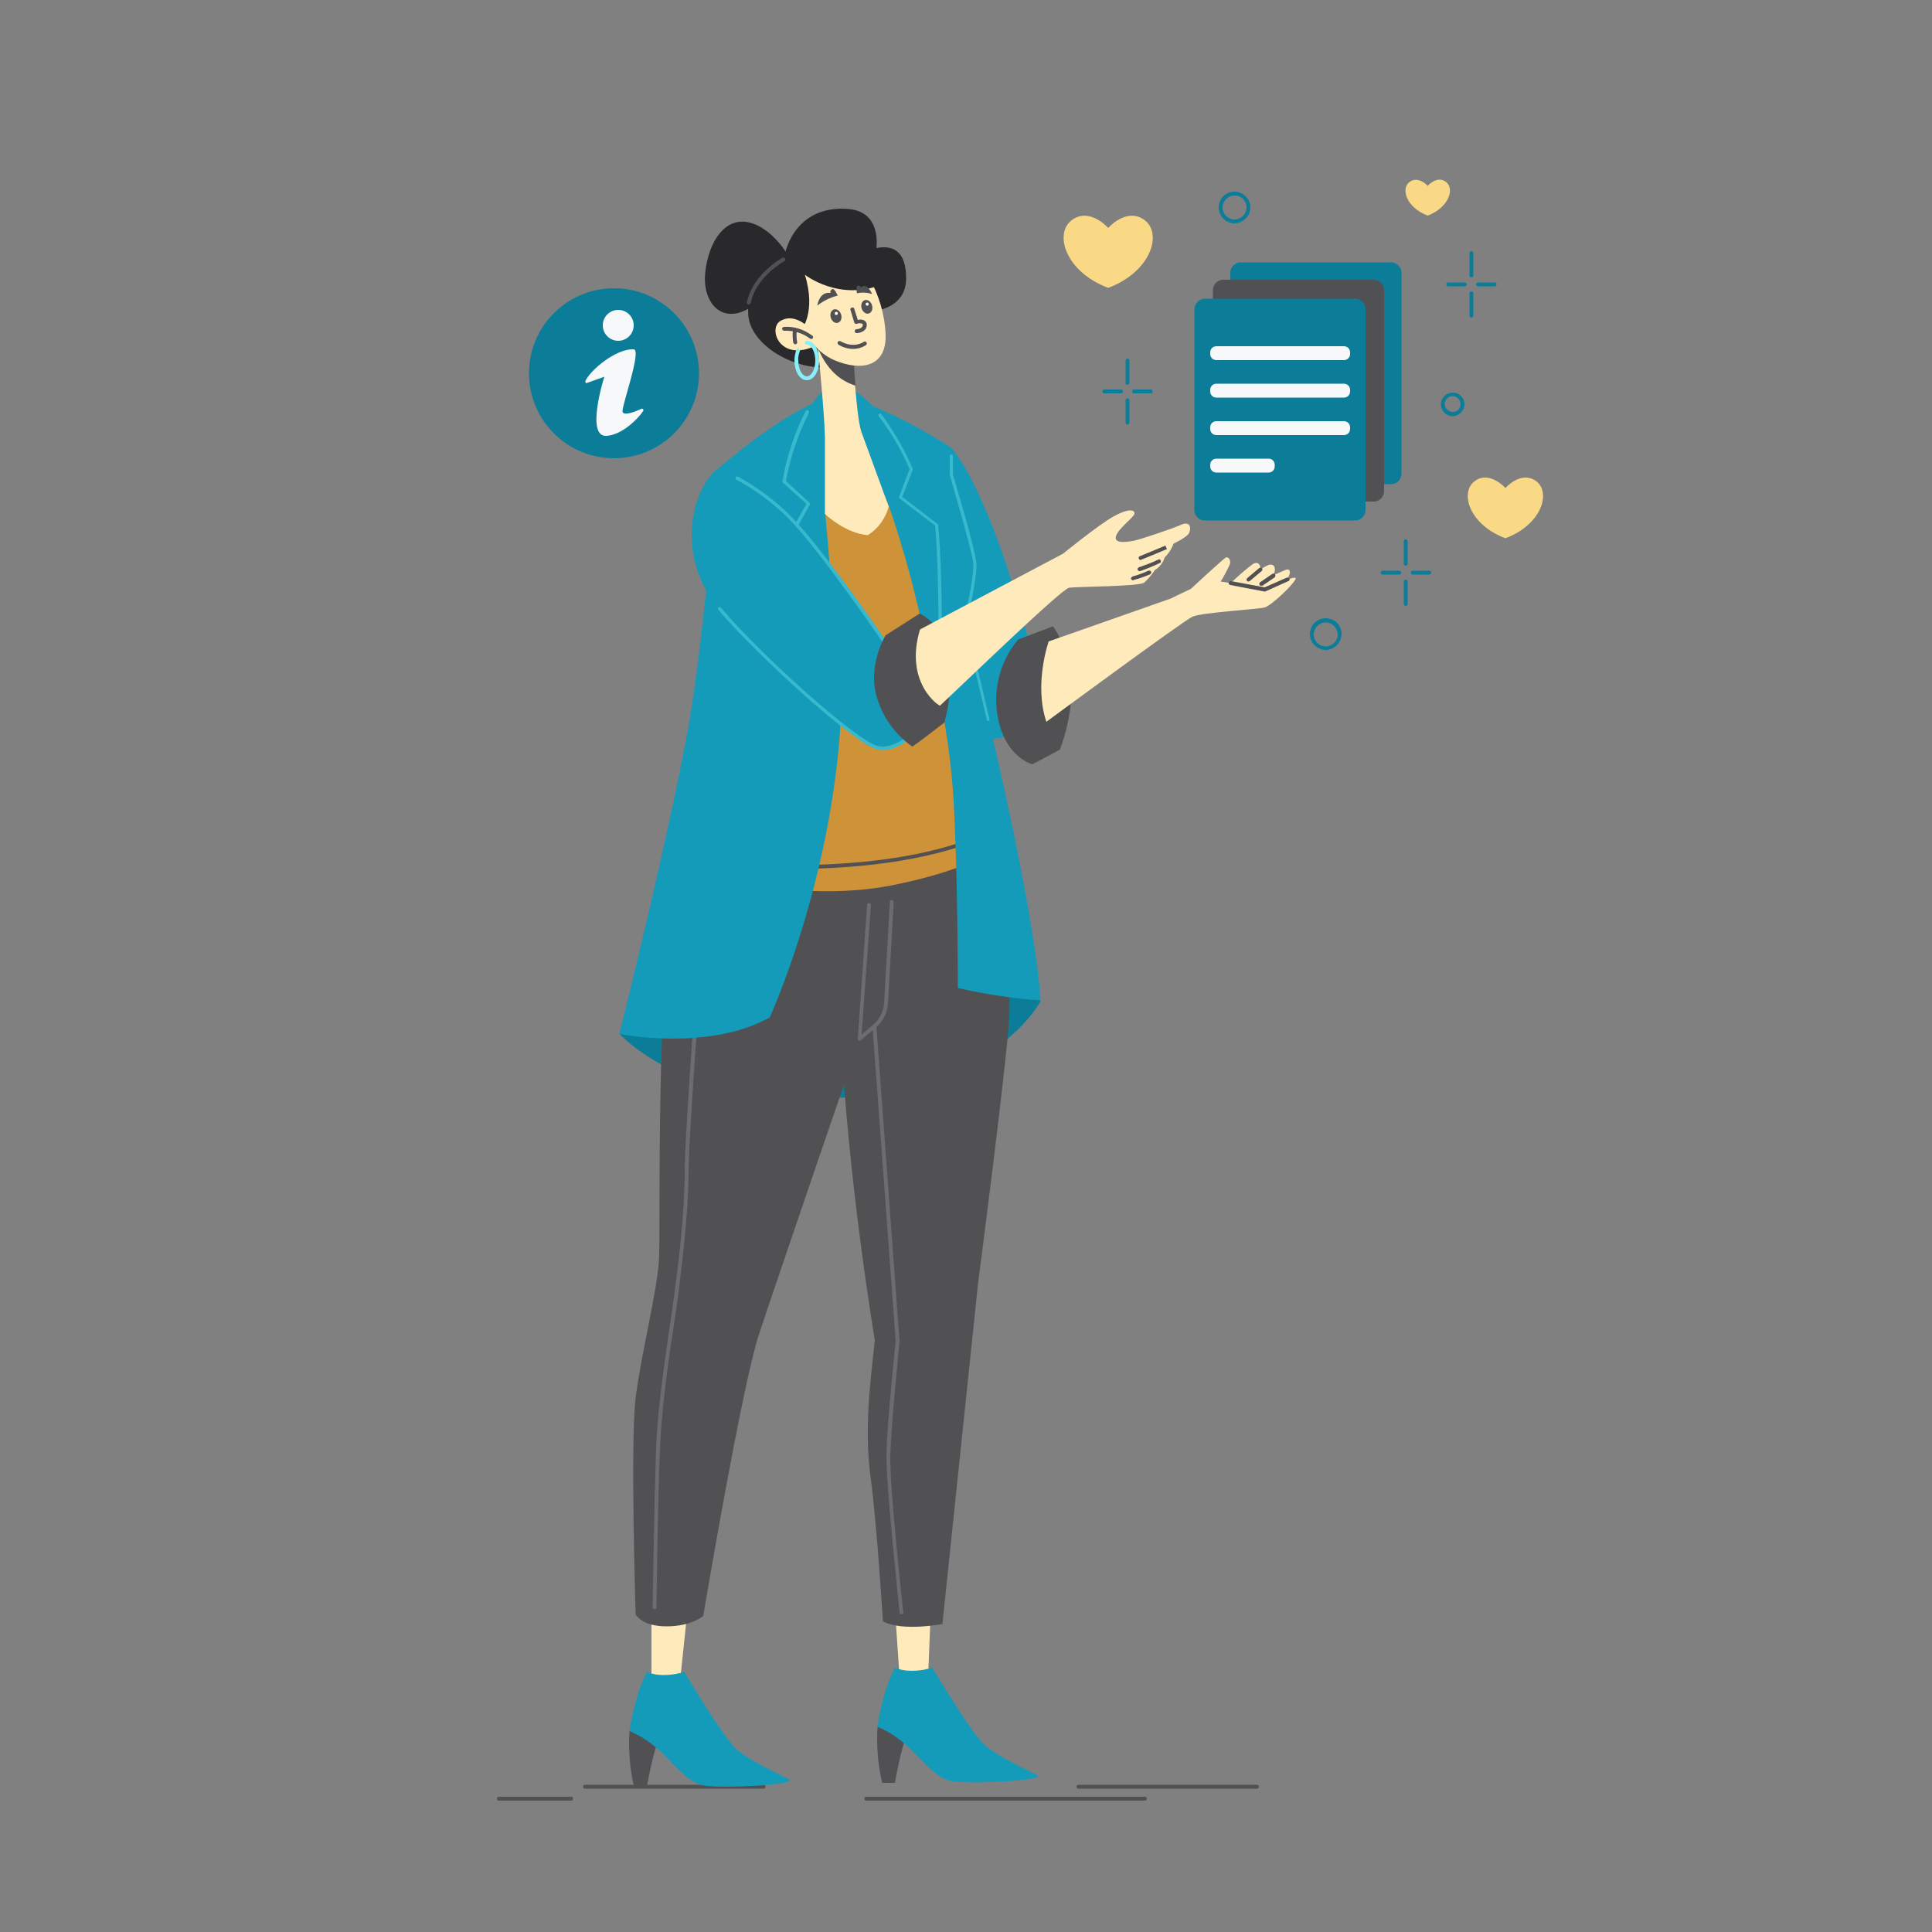 <?xml version="1.0" encoding="utf-8"?>
<!-- Generator: Adobe Illustrator 24.1.1, SVG Export Plug-In . SVG Version: 6.00 Build 0)  -->
<svg version="1.1" id="GROUND" xmlns="http://www.w3.org/2000/svg" xmlns:xlink="http://www.w3.org/1999/xlink" x="0px" y="0px"
	 viewBox="0 0 500 500" style="enable-background:new 0 0 500 500;" xml:space="preserve">
<rect x="0" y="0" width="500" height="500" fill="#808080" stroke="none"/>
<style type="text/css">
	.st0{fill:#515154;}
	.st1{fill:#0B7D98;}
	.st2{fill:#FFEABB;}
	.st3{fill:#159BBA;}
	.st4{fill:#6D6D71;}
	.st5{fill:#CE9238;}
	.st6{fill:#38B9CE;}
	.st7{fill:#29292C;}
	.st8{fill:#86EFFA;}
	.st9{fill:#FFFFFF;}
	.st10{fill:#F6F8F9;}
	.st11{fill:#FAD986;}
</style>
<path class="st0" d="M325.3,462.9h-46.2c-0.3,0-0.5-0.2-0.5-0.5s0.2-0.5,0.5-0.5h46.2c0.3,0,0.5,0.2,0.5,0.5
	S325.6,462.9,325.3,462.9z"/>
<path class="st0" d="M197.6,462.9h-46.2c-0.3,0-0.5-0.2-0.5-0.5s0.2-0.5,0.5-0.5h46.2c0.3,0,0.5,0.2,0.5,0.5
	C198.1,462.7,197.9,462.9,197.6,462.9z"/>
<path class="st0" d="M296.3,466h-72.1c-0.3,0-0.5-0.2-0.5-0.5s0.2-0.5,0.5-0.5h72.1c0.3,0,0.5,0.2,0.5,0.5S296.5,466,296.3,466z"/>
<path class="st0" d="M147.8,466h-18.7c-0.3,0-0.5-0.2-0.5-0.5s0.2-0.5,0.5-0.5h18.7c0.3,0,0.5,0.2,0.5,0.5
	C148.3,465.8,148.1,466,147.8,466z"/>
<path class="st1" d="M160.3,267.5c0,0,16.9,19.4,57.3,16.6s51.7-25,51.7-25l-9.8-45.3l-82.3,10.5L160.3,267.5z"/>
<path class="st2" d="M240.8,418.9l-0.6,15c-2.3,1.3-5.1,1.3-7.4,0l-1.1-16.1L240.8,418.9z"/>
<path class="st0" d="M227.1,447c-0.3,4.8,0.1,9.7,1.2,14.4h3.3c0,0,1.5-8.8,3.2-12.7S228.7,443.5,227.1,447z"/>
<path class="st3" d="M231.6,431.6c0,0,3.5,1.8,9.7,0c0,0,10.1,17,13.5,20s11,6.4,13.6,7.8s-17.3,2.4-22,1.6s-8.6-6.7-12.5-9.9
	c-2-1.7-4.3-3.2-6.8-4.2C227.1,446.9,228.1,438.3,231.6,431.6z"/>
<path class="st0" d="M256,218.4c0,0,6,31.8,5.2,44.9s-8.1,69-8.1,69l-9.2,88c0,0-10.5,2-15.4-0.7c0,0-1.5-24.6-3.2-37.4
	s0-25.1,1.1-35.3c0,0-7.1-42.5-8.8-79.9s3.4-58.1,17.9-59.5S256,218.4,256,218.4z"/>
<path class="st4" d="M233.3,417.8c-0.3,0-0.5-0.2-0.5-0.5c-0.1-1.3-3.5-32.9-3.4-40.7s2.4-29.4,2.4-29.6l-6-81.4
	c0-0.3,0.2-0.5,0.5-0.5s0.5,0.2,0.5,0.5l6,81.5c0,0.3-2.2,21.9-2.4,29.7s3.3,40.2,3.4,40.5C233.8,417.5,233.6,417.7,233.3,417.8
	L233.3,417.8L233.3,417.8z"/>
<path class="st2" d="M177.7,418.9L176,435c-2.3,1.3-5.1,1.3-7.4,0v-17.3L177.7,418.9z"/>
<path class="st0" d="M162.9,448.1c-0.3,4.8,0.1,9.7,1.2,14.4h3.3c0,0,1.5-8.8,3.2-12.7S164.5,444.6,162.9,448.1z"/>
<path class="st3" d="M167.4,432.7c0,0,3.5,1.8,9.7,0c0,0,10.1,17,13.5,20s11,6.4,13.6,7.8s-17.3,2.4-22,1.6s-8.6-6.7-12.5-9.9
	c-2-1.7-4.3-3.2-6.8-4.2C162.9,448.1,164,439.4,167.4,432.7z"/>
<path class="st0" d="M224.9,235.9l-2.4,32.9c0,0-21.6,62.9-26.1,76.6S182,418.2,182,418.2s-3,2.7-9.5,2.7s-8-3.1-8-3.1
	s-1.4-44.5,0-56s5.9-28.8,6.1-36.9s-0.3-52.5,1.7-71s10.6-46.9,30.6-46.8S225.9,222.8,224.9,235.9z"/>
<path class="st4" d="M169.4,416.5L169.4,416.5c-0.3,0-0.5-0.2-0.5-0.5c0,0,0,0,0,0c0-0.3,0.4-27.2,0.9-41.2
	c0.4-10.8,2.5-24.4,3.8-33.4c0.4-2.9,0.8-5.3,1-7.1c0.9-6.6,2.6-20.3,2.6-31c0-10.5,4.2-65.6,4.3-66.1c0-0.3,0.2-0.5,0.5-0.5
	c0,0,0,0,0,0c0.3,0,0.5,0.3,0.5,0.5c0,0,0,0,0,0c0,0.6-4.3,55.6-4.3,66.1c0,10.8-1.8,24.5-2.6,31.2c-0.2,1.8-0.6,4.2-1,7.1
	c-1.4,9-3.4,22.6-3.8,33.3c-0.6,14-0.9,40.9-0.9,41.1C169.9,416.3,169.6,416.5,169.4,416.5z"/>
<path class="st4" d="M222.5,269.3c-0.3,0-0.5-0.2-0.5-0.5c0-0.1,0.1-0.3,0.2-0.4l3.8-3.2c1.6-1.4,2.6-3.3,2.8-5.5l1.5-26.3
	c0-0.3,0.3-0.5,0.5-0.5s0.5,0.3,0.5,0.5l-1.5,26.3c-0.1,2.4-1.3,4.6-3.1,6.2l-3.8,3.2C222.7,269.2,222.6,269.3,222.5,269.3z"/>
<path class="st4" d="M222.5,269.3L222.5,269.3c-0.3,0-0.5-0.3-0.5-0.5l2.4-34.6c0-0.3,0.2-0.5,0.5-0.5c0,0,0,0,0,0
	c0.3,0,0.5,0.3,0.5,0.5l-2.5,34.6C223,269.1,222.8,269.3,222.5,269.3z"/>
<path class="st3" d="M246.2,115.9c0,0,9.4,9.4,20.2,50.5l-1.1,22.6c0,0-7.6,3.4-12.1,1.7s-8.5-12.9-11.9-34.8
	C239.4,142.4,241.1,128.6,246.2,115.9z"/>
<path class="st0" d="M263.5,165.5c-5,5.9-6.8,13.9-5,21.4c2.3,9.4,8.7,10.9,8.7,10.9l7.1-3.8c0,0,3.7-9.2,2.9-18.1
	s-4.7-13.8-4.7-13.8L263.5,165.5z"/>
<path class="st2" d="M333.1,150c1.1-1.8,0.9-3-0.4-2.5c-0.6,0.2-1.8,0.8-3.2,1.4c1-1.9,0.2-3.3-1.4-2.6c-0.7,0.3-1.3,0.7-1.9,1.1
	c0.1-1.4-0.8-2.2-2-1.4c-2,1.5-3.9,3.2-5.7,4.9l-2.6-0.4c0.9-1.4,1.7-3,2.4-4.5c0.3-1.1-0.4-2-1.1-1.7c-0.5,0.3-5.9,5.2-9,8.1
	c-2.6,1.2-5.2,2.5-5.2,2.5l-31.6,11.1c0,0-3.9,11-0.6,20.8c0,0,35.4-26.1,37.8-27.2s16.9-1.9,18.7-2.4s7.6-6.1,8-7.4
	C335.5,149.3,334.5,149.5,333.1,150z"/>
<path class="st0" d="M327.3,153.1L327.3,153.1l-8.9-1.7c-0.3-0.1-0.5-0.3-0.4-0.6s0.3-0.5,0.6-0.4l8.7,1.6l5.7-2.5
	c0.2-0.1,0.5,0,0.7,0.2s0,0.5-0.2,0.7c0,0,0,0-0.1,0l-5.8,2.6C327.4,153.1,327.4,153.1,327.3,153.1z"/>
<path class="st0" d="M326.4,151.6c-0.3,0-0.5-0.2-0.5-0.5c0-0.2,0.1-0.3,0.2-0.4l3.2-2.2c0.2-0.1,0.5-0.1,0.7,0.2
	c0.1,0.2,0.1,0.5-0.1,0.7l-3.2,2.2C326.6,151.5,326.5,151.6,326.4,151.6z"/>
<path class="st0" d="M323.1,150.5c-0.3,0-0.5-0.2-0.5-0.5c0-0.2,0.1-0.3,0.2-0.4l3.1-2.6c0.2-0.2,0.5-0.1,0.7,0.1
	c0.2,0.2,0.1,0.5-0.1,0.7l-3.1,2.6C323.3,150.4,323.2,150.5,323.1,150.5z"/>
<path class="st5" d="M217.6,104.5l-20.4,17.7c0,0-20.9,103.6-20.1,103.6s28.1,8.7,52.9,3.9s29.2-11.2,29.2-11.2l-12-67l-2.6-33
	L217.6,104.5z"/>
<path class="st0" d="M214,231.6c-12-0.2-24-1.8-35.5-5c-0.7-0.2-1.2-0.3-1.4-0.3c-0.3,0-0.5-0.2-0.5-0.5c0,0,0,0,0,0
	c0-0.3,0.2-0.5,0.5-0.5c0.5,0.1,1.1,0.2,1.6,0.4c24.5,6.4,41.4,5.4,51.2,3.6c24.3-4.7,28.9-10.9,28.9-11c0.1-0.2,0.5-0.3,0.7-0.2
	c0.2,0.1,0.3,0.5,0.2,0.7c0,0,0,0,0,0c-0.2,0.3-4.9,6.6-29.6,11.4C224.8,231.2,219.4,231.7,214,231.6z"/>
<path class="st0" d="M204.7,224.9c-9.1,0-15.4-0.6-15.6-0.6c-0.3,0-0.5-0.3-0.4-0.6s0.3-0.5,0.6-0.4c0.4,0,40.2,3.8,65.7-7.8
	c0.3-0.1,0.5,0,0.6,0.3c0.1,0.2,0,0.5-0.2,0.6C239.6,223.5,218.8,224.9,204.7,224.9z"/>
<path class="st3" d="M217.6,186.2c-2.4,42.3-18.4,77.1-18.4,77.1c-15.8,8.9-38.9,4.3-38.9,4.3s15.1-60.7,18.8-85.3
	s6.6-60.9,6.6-60.9s15.4-13.5,26.4-17.7c-0.5,5.2-2.4,26.8-0.5,42.3C213.7,163.6,217.6,186.2,217.6,186.2z"/>
<path class="st3" d="M222.5,103.7c8.3,3.2,16.3,7.4,23.7,12.2v6.8c0,0,5.9,19.6,6.1,23s-2.6,15.6-2.6,15.6s17.6,68,19.6,97.6
	c-7.2-0.5-14.3-1.6-21.4-3.2c0,0,0-25.4-0.9-44.2c-0.4-10.6-1.7-21.1-3.9-31.5c0,0-10.6-44.3-13.1-53.6S222.5,103.7,222.5,103.7z"/>
<path class="st6" d="M255.8,186.6c-0.2,0-0.4-0.1-0.4-0.3c-3.3-14.2-6-24.6-6.1-24.7c0-0.1,0-0.1,0-0.2c0-0.1,2.9-12.1,2.6-15.5
	s-6.1-22.8-6.1-23c0,0,0-0.1,0-0.1v-4.8c0-0.2,0.2-0.4,0.4-0.4c0.2,0,0.4,0.2,0.4,0.4v4.8c0.4,1.4,5.9,19.6,6.1,23.1
	s-2.3,14.4-2.6,15.7c0.3,1.1,2.9,11.2,6,24.6C256.2,186.2,256.1,186.5,255.8,186.6C255.9,186.5,255.9,186.5,255.8,186.6L255.8,186.6
	L255.8,186.6z"/>
<path class="st3" d="M215.6,100c-5.6,0.9-10.5,13.4-12.6,24.5l6.3,5.8l-6.3,11.2c0,0,9.4,23.6,14.7,44.7c0,0-2.4-34.3-4.1-53.2
	c0.3-19.4,9.3-20.1,16.5-1.9c7,20.2,13.1,49.1,13.1,49.1s0.7-28.9-0.7-44.4l-9.3-7.2l2.8-7.3C235.8,121.3,226.3,98.4,215.6,100z"/>
<path class="st6" d="M243.1,180.6L243.1,180.6c-0.2,0-0.4-0.2-0.4-0.4c0,0,0,0,0,0c0-0.3,0.7-28.8-0.7-44.2l-9.2-7
	c-0.1-0.1-0.2-0.3-0.1-0.5l2.7-7.1c-2.1-4.9-4.8-9.5-8-13.7c-0.1-0.2-0.1-0.5,0.1-0.6s0.5-0.1,0.6,0.1l0,0c3.2,4.4,6,9.1,8.1,14.1
	c0,0.1,0,0.2,0,0.3l-2.7,7l9.1,7c0.1,0.1,0.2,0.2,0.2,0.3c1.5,15.4,0.8,44.2,0.8,44.5C243.5,180.5,243.3,180.6,243.1,180.6z"/>
<path class="st6" d="M215.5,178.6c-0.2,0-0.4-0.1-0.4-0.3c-5.2-18.4-12.4-36.4-12.5-36.6c-0.1-0.1-0.1-0.3,0-0.4l6.1-10.9l-6.1-5.5
	c-0.1-0.1-0.2-0.3-0.1-0.4c1.1-6.3,3.1-12.4,6-18.1c0.1-0.2,0.3-0.3,0.6-0.2c0.2,0.1,0.3,0.3,0.2,0.6c0,0,0,0.1,0,0.1
	c-2.8,5.6-4.8,11.5-5.9,17.6l6.1,5.6c0.1,0.1,0.2,0.4,0.1,0.5l-6.2,11c0.8,2,7.5,19.1,12.4,36.5
	C215.9,178.2,215.8,178.5,215.5,178.6L215.5,178.6z"/>
<path class="st3" d="M185.6,121.4c-6.4,5.1-10.9,22.2,0,35.5c9.8,11.9,35.9,35.6,41.6,36.7s11.4-6.1,11.4-6.1s0.6-16.2-1.3-19.6
	c-0.9-1.9-2.7-3.4-4.8-3.9l-3.8,2.2c0,0-16.3-24-24.9-32.5C198.7,128.4,192.5,124.3,185.6,121.4z"/>
<path class="st6" d="M228.5,194.1c-0.4,0-0.9,0-1.3-0.1c-5.9-1.2-31.7-24.8-41.3-36.2c-0.2-0.2-0.1-0.4,0-0.6c0.2-0.2,0.4-0.1,0.6,0
	c0,0,0,0,0,0c10.5,12.4,35.4,34.8,40.8,35.9c5,1,10.2-5,10.9-5.9c0-1.6,0.4-16.1-1.2-19.3c-0.8-1.8-2.4-3.1-4.3-3.6l-3.6,2.1
	c-0.2,0.1-0.4,0.1-0.6-0.1c-0.2-0.2-16.4-24.1-24.8-32.5c-3.9-3.8-8.3-7.1-13.2-9.7c-0.2-0.1-0.2-0.4-0.1-0.6
	c0.1-0.2,0.3-0.2,0.5-0.2c4.9,2.7,9.4,6,13.4,9.9c7.9,7.9,22.7,29.3,24.7,32.3l3.4-2c0.1-0.1,0.2-0.1,0.3-0.1c2.2,0.5,4.1,2,5.1,4.1
	c1.9,3.5,1.3,19.2,1.3,19.8c0,0.1,0,0.2-0.1,0.3C238.8,188,233.9,194.1,228.5,194.1z"/>
<path class="st0" d="M229.2,164.4l8.8-5.6c0,0,5.6,2.2,7.4,10.5s-1,17.7-1,17.7s-8.3,6.4-8.3,6.2c-4.2-2.9-7.3-7.1-8.9-11.9
	C224.1,172.6,229.2,164.4,229.2,164.4z"/>
<path class="st2" d="M238.1,162.9l37-19.6c0,0,9.1-7.4,13-9.6s5.6-1.8,5.5-0.8s-4.2,3.8-4.8,5.9s3.3,1.4,4.8,1.1s9.6-3,12.1-4.1
	s2.6,1.1,2,2.2s-4,2.7-4,2.7c-0.5,1.4-1.3,2.6-2.3,3.6c-0.4,1.3-1.3,2.5-2.5,3.2c-0.8,1.2-1.7,2.3-2.8,3.3c-1.4,1-17.4,1-19.4,1.3
	s-27.3,24.8-33.4,30.5C243.2,182.9,233.9,176.8,238.1,162.9z"/>
<path class="st0" d="M295.3,144.9c-0.3,0.1-0.5-0.1-0.6-0.4s0.1-0.5,0.4-0.6c2-0.8,6.5-2.7,6.5-2.7l0.4,0.9c0,0-4.5,1.9-6.5,2.7
	C295.4,144.8,295.4,144.8,295.3,144.9z"/>
<path class="st0" d="M295,147.8c-0.3,0-0.5-0.1-0.6-0.4c0-0.3,0.1-0.5,0.4-0.6c1.7-0.6,3.4-1.2,5-2c0.3-0.1,0.5,0,0.6,0.3
	c0.1,0.2,0,0.5-0.2,0.6c-1.7,0.8-3.4,1.5-5.1,2.1L295,147.8z"/>
<path class="st0" d="M293.3,150.2c-0.3,0-0.5-0.2-0.6-0.4s0.2-0.5,0.4-0.6c1.4-0.4,2.8-0.9,4.1-1.5c0.2-0.1,0.5,0,0.7,0.2
	c0.1,0.2,0,0.5-0.2,0.7c0,0,0,0,0,0c-1.4,0.6-2.8,1.1-4.3,1.5L293.3,150.2L293.3,150.2z"/>
<path class="st7" d="M204.5,67c0,0-4.1-7.8-10.5-9.4s-10.7,5-11.5,13.1s5.1,14.8,14,7.2C203.5,71.8,204.5,67,204.5,67z"/>
<path class="st7" d="M202.8,67.1c0,0-10.3,5.6-9.1,14.9s17.5,16.6,26.3,11.3s6.6-12.9,6.6-12.9s7.8-0.7,7.9-8.2s-3.7-8.8-7.7-8
	c0,0,1.5-9.3-7.1-10.1S204.6,57.9,202.8,67.1z"/>
<path class="st0" d="M193.8,78.8h-0.1c-0.3-0.1-0.4-0.3-0.4-0.6c0,0,0,0,0,0c1.5-7.2,8.9-11.3,9.2-11.5c0.2-0.1,0.5,0,0.7,0.2
	c0.1,0.2,0,0.5-0.2,0.7c-0.1,0-7.4,4.1-8.7,10.8C194.2,78.6,194,78.8,193.8,78.8z"/>
<path class="st2" d="M230,131.1c-0.8,3-2.7,5.7-5.4,7.4c-6-0.5-11.1-5.5-11.1-5.5v-19.7c-0.1-5.3-1.3-18.2-1.8-22.9l-0.2-1.7l9.2,2
	c0,0,0.2,4.3,0.6,9.2c0.4,4.6,0.9,9.7,1.6,11.8C224.5,116.1,230,131.1,230,131.1z"/>
<path class="st0" d="M221.4,99.8c-5.3-1.6-8.1-5.9-9.6-9.4l-0.2-1.7l9.2,2C220.8,90.7,221,95,221.4,99.8z"/>
<path class="st2" d="M224.9,71.8c2.6,4.6,4.1,9.7,4.3,14.9c0.2,8.4-6.5,9.4-13.3,6.5s-11-12.6-11-12.6s-3.1-8.4,2.6-12.2
	c5.5-3.9,13.1-2.7,17.1,2.8C224.6,71.4,224.8,71.6,224.9,71.8z"/>
<path class="st7" d="M208.3,71.1c0,0,9,7.1,20.2,2.4c0,0-8.2-15.5-21.4-8s-6.8,18.2,0.3,19.8C207.4,85.4,211.3,80.8,208.3,71.1z"/>
<path class="st2" d="M212,89l-3.3-4.8c0,0-3.5-3.2-6.8-1.1S202.1,94.4,212,89z"/>
<path class="st0" d="M209.9,87.7c-0.1,0-0.2,0-0.3-0.1c-1.9-1.4-4.2-2.1-6.6-2c-0.3,0-0.5-0.2-0.6-0.4s0.2-0.5,0.4-0.6
	c2.6-0.2,5.2,0.6,7.3,2.2c0.3,0.1,0.4,0.4,0.3,0.6C210.4,87.6,210.1,87.8,209.9,87.7z"/>
<path class="st0" d="M205.8,89.1c-0.2,0-0.4-0.2-0.5-0.4c-0.2-1.1-0.2-2.3-0.1-3.4c0-0.3,0.3-0.5,0.6-0.4c0.3,0,0.5,0.3,0.4,0.6l0,0
	c-0.1,1-0.1,2,0.1,3c0.1,0.3-0.1,0.5-0.4,0.6c0,0,0,0,0,0L205.8,89.1L205.8,89.1z"/>
<path class="st8" d="M208.8,98.4c-1.8,0-3.2-2.2-3.2-5.1c0-1,0.2-1.9,0.5-2.8c0.1-0.3,0.4-0.4,0.6-0.3c0.3,0.1,0.4,0.4,0.3,0.6
	c0,0,0,0.1,0,0.1c-0.3,0.8-0.5,1.6-0.4,2.4c0,2.2,1,4.1,2.2,4.1s2.2-1.9,2.2-4.1s-1-4.1-2.2-4.1c-0.3,0-0.5-0.2-0.5-0.5
	s0.2-0.5,0.5-0.5c1.8,0,3.2,2.2,3.2,5.1S210.6,98.4,208.8,98.4z"/>
<path class="st0" d="M211.5,79.1c0,0,0.5-3.7,3.4-3.3c-0.1-0.4,0.1-0.8,0.5-1c0.6-0.2,1.4,1.7,1.4,1.7C214.8,77,213,77.9,211.5,79.1
	z"/>
<path class="st0" d="M225.7,76.1c0,0-1.3-3.2-2.9-1.7c-0.1-0.3-0.4-0.5-0.7-0.5c-0.8,0.1-0.3,2-0.3,2
	C223.1,75.6,224.5,75.7,225.7,76.1z"/>
<ellipse transform="matrix(0.96 -0.282 0.282 0.96 -14.277 64.247)" class="st0" cx="216.2" cy="81.8" rx="1.4" ry="1.8"/>
<ellipse transform="matrix(0.96 -0.282 0.282 0.96 -14.081 64.254)" class="st9" cx="216.3" cy="81.1" rx="0.4" ry="0.4"/>
<ellipse transform="matrix(0.96 -0.282 0.282 0.96 -13.292 66.403)" class="st0" cx="224.2" cy="79.4" rx="1.4" ry="1.8"/>
<ellipse transform="matrix(0.96 -0.282 0.282 0.96 -13.096 66.41)" class="st9" cx="224.3" cy="78.7" rx="0.4" ry="0.4"/>
<path class="st0" d="M221.7,86.2c-0.3,0-0.5-0.2-0.5-0.5s0.2-0.5,0.5-0.5c0.1,0,1.5-0.1,1.6-1.1c0-0.1,0-0.2-0.1-0.3
	c-0.5-0.2-1-0.2-1.5,0c-0.3,0.1-0.5-0.1-0.6-0.3l-1-3.3c-0.1-0.3,0.1-0.6,0.4-0.6c0.3-0.1,0.6,0.1,0.6,0.4l0.9,2.8
	c0.7-0.2,1.4-0.1,1.9,0.3c0.3,0.3,0.5,0.7,0.4,1.2C224.2,85.7,222.6,86.2,221.7,86.2L221.7,86.2L221.7,86.2z"/>
<path class="st0" d="M220.8,90.3c-1.3,0-2.7-0.4-3.8-1.1c-0.2-0.1-0.3-0.4-0.2-0.7c0.1-0.2,0.4-0.3,0.7-0.2c0,0,0,0,0,0
	c3.5,2,6,0.2,6,0.2c0.2-0.2,0.5-0.2,0.7,0.1c0.2,0.2,0.2,0.5-0.1,0.7c0,0,0,0-0.1,0.1C223,90,221.9,90.3,220.8,90.3z"/>
<circle class="st1" cx="158.9" cy="96.6" r="22"/>
<circle class="st10" cx="160" cy="84.2" r="4"/>
<path class="st10" d="M151.9,99.1c-0.2,0.1-0.4,0-0.4-0.2c0-0.1,0-0.2,0-0.3c1.2-2.7,7.8-8.4,12.5-8.2c2.1,0.1-2.9,14.1-2.9,16
	c0,1.4,3.2,0.2,4.9-0.6c0.2-0.1,0.4,0,0.5,0.2c0,0.1,0,0.2,0,0.3c-1.3,2-5.4,6.2-9.5,6.5c-5.6,0.4-0.6-15.3-0.6-15.3L151.9,99.1z"/>
<path class="st11" d="M286.8,74.5c-11.2-4.2-14.2-14.3-9.2-17.7c4.6-3.1,9.2,2.2,9.2,2.2s4.6-5.3,9.2-2.2
	C301,60.2,298,70.3,286.8,74.5z"/>
<path class="st11" d="M369.5,55.8c-5.6-2.1-7.1-7.1-4.6-8.8c2.3-1.5,4.6,1.1,4.6,1.1s2.3-2.7,4.6-1.1
	C376.6,48.7,375,53.7,369.5,55.8z"/>
<path class="st11" d="M389.6,139.3c-9.4-3.5-12-12-7.8-14.9c3.8-2.6,7.8,1.9,7.8,1.9s3.9-4.5,7.8-1.9
	C401.6,127.3,399,135.8,389.6,139.3z"/>
<path class="st1" d="M343.1,168.2c-2.2,0-4.1-1.8-4.1-4.1s1.8-4.1,4.1-4.1s4.1,1.8,4.1,4.1l0,0C347.1,166.4,345.3,168.2,343.1,168.2
	z M343.1,161.1c-1.7,0-3.1,1.4-3.1,3.1s1.4,3.1,3.1,3.1c1.7,0,3.1-1.4,3.1-3.1l0,0C346.1,162.5,344.8,161.1,343.1,161.1
	C343.1,161.1,343.1,161.1,343.1,161.1L343.1,161.1z"/>
<path class="st1" d="M319.5,57.8c-2.2,0-4.1-1.8-4.1-4.1s1.8-4.1,4.1-4.1c2.2,0,4.1,1.8,4.1,4.1l0,0
	C323.6,55.9,321.8,57.7,319.5,57.8z M319.5,50.6c-1.7,0-3.1,1.4-3.1,3.1s1.4,3.1,3.1,3.1c1.7,0,3.1-1.4,3.1-3.1l0,0
	C322.6,52,321.3,50.6,319.5,50.6C319.6,50.6,319.6,50.6,319.5,50.6L319.5,50.6z"/>
<path class="st1" d="M375.9,107.7c-1.7,0-3-1.4-3-3.1s1.4-3,3.1-3c1.7,0,3,1.4,3,3C379,106.3,377.6,107.7,375.9,107.7
	C375.9,107.7,375.9,107.7,375.9,107.7z M375.9,102.5c-1.1,0-2,1-2,2.1c0,1.1,1,2,2.1,2c1.1,0,2-0.9,2-2
	C378,103.5,377.1,102.5,375.9,102.5C375.9,102.5,375.9,102.5,375.9,102.5L375.9,102.5z"/>
<path class="st1" d="M380.8,71.8c-0.3,0-0.5-0.2-0.5-0.5v-5.8c0-0.3,0.2-0.5,0.5-0.5s0.5,0.2,0.5,0.5v5.8
	C381.3,71.6,381.1,71.8,380.8,71.8z"/>
<path class="st1" d="M386.8,74.1h-4.3c-0.3,0-0.5-0.2-0.5-0.5s0.2-0.5,0.5-0.5h4.3c0.3,0,0.5,0.2,0.5,0.5S387.1,74.1,386.8,74.1z"/>
<path class="st1" d="M380.8,82.2c-0.3,0-0.5-0.2-0.5-0.5v-5.8c0-0.3,0.2-0.5,0.5-0.5s0.5,0.2,0.5,0.5v5.8
	C381.3,81.9,381.1,82.2,380.8,82.2z"/>
<path class="st1" d="M379.1,74.1h-4.3c-0.3,0-0.5-0.2-0.5-0.5s0.2-0.5,0.5-0.5h4.3c0.3,0,0.5,0.2,0.5,0.5S379.4,74.1,379.1,74.1z"/>
<path class="st1" d="M363.8,146.4c-0.3,0-0.5-0.2-0.5-0.5v-5.8c0-0.3,0.2-0.5,0.5-0.5s0.5,0.2,0.5,0.5v5.8
	C364.3,146.2,364.1,146.4,363.8,146.4z"/>
<path class="st1" d="M369.9,148.7h-4.3c-0.3,0-0.5-0.2-0.5-0.5s0.2-0.5,0.5-0.5h4.3c0.3,0,0.5,0.2,0.5,0.5S370.1,148.7,369.9,148.7z
	"/>
<path class="st1" d="M363.8,156.8c-0.3,0-0.5-0.2-0.5-0.5v-5.8c0-0.3,0.2-0.5,0.5-0.5s0.5,0.2,0.5,0.5v5.8
	C364.3,156.5,364.1,156.8,363.8,156.8z"/>
<path class="st1" d="M362.1,148.7h-4.3c-0.3,0-0.5-0.2-0.5-0.5s0.2-0.5,0.5-0.5h4.3c0.3,0,0.5,0.2,0.5,0.5S362.4,148.7,362.1,148.7z
	"/>
<path class="st1" d="M291.8,99.6c-0.3,0-0.5-0.2-0.5-0.5v-5.8c0-0.3,0.2-0.5,0.5-0.5s0.5,0.2,0.5,0.5v5.8
	C292.3,99.3,292,99.6,291.8,99.6z"/>
<path class="st1" d="M297.8,101.8h-4.3c-0.3,0-0.5-0.2-0.5-0.5s0.2-0.5,0.5-0.5h4.3c0.3,0,0.5,0.2,0.5,0.5S298.1,101.8,297.8,101.8z
	"/>
<path class="st1" d="M291.8,109.9c-0.3,0-0.5-0.2-0.5-0.5v-5.8c0-0.3,0.2-0.5,0.5-0.5s0.5,0.2,0.5,0.5v5.8
	C292.3,109.7,292,109.9,291.8,109.9z"/>
<path class="st1" d="M290.1,101.8h-4.3c-0.3,0-0.5-0.2-0.5-0.5s0.2-0.5,0.5-0.5h4.3c0.3,0,0.5,0.2,0.5,0.5S290.3,101.8,290.1,101.8z
	"/>
<path class="st1" d="M321.1,67.9H360c1.5,0,2.7,1.2,2.7,2.7v52c0,1.5-1.2,2.7-2.7,2.7h-38.9c-1.5,0-2.7-1.2-2.7-2.7v-52
	C318.4,69.1,319.6,67.9,321.1,67.9z"/>
<path class="st0" d="M316.6,72.4h38.9c1.5,0,2.7,1.2,2.7,2.7v52c0,1.5-1.2,2.7-2.7,2.7h-38.9c-1.5,0-2.7-1.2-2.7-2.7v-52
	C313.9,73.6,315.1,72.4,316.6,72.4z"/>
<path class="st1" d="M311.8,77.3h38.9c1.5,0,2.7,1.2,2.7,2.7v52c0,1.5-1.2,2.7-2.7,2.7h-38.9c-1.5,0-2.7-1.2-2.7-2.7v-52
	C309.2,78.5,310.4,77.3,311.8,77.3z"/>
<path class="st10" d="M314.8,89.6h33c0.9,0,1.6,0.7,1.6,1.6v0.4c0,0.9-0.7,1.6-1.6,1.6h-33c-0.9,0-1.6-0.7-1.6-1.6v-0.4
	C313.2,90.3,313.9,89.6,314.8,89.6z"/>
<path class="st10" d="M314.8,99.3h33c0.9,0,1.6,0.7,1.6,1.6v0.4c0,0.9-0.7,1.6-1.6,1.6h-33c-0.9,0-1.6-0.7-1.6-1.6v-0.4
	C313.2,100,313.9,99.3,314.8,99.3z"/>
<path class="st10" d="M314.8,109h33c0.9,0,1.6,0.7,1.6,1.6v0.4c0,0.9-0.7,1.6-1.6,1.6h-33c-0.9,0-1.6-0.7-1.6-1.6v-0.4
	C313.2,109.7,313.9,109,314.8,109z"/>
<path class="st10" d="M314.8,118.7h13.5c0.9,0,1.6,0.7,1.6,1.6v0.4c0,0.9-0.7,1.6-1.6,1.6h-13.5c-0.9,0-1.6-0.7-1.6-1.6v-0.4
	C313.2,119.4,313.9,118.7,314.8,118.7z"/>
</svg>
